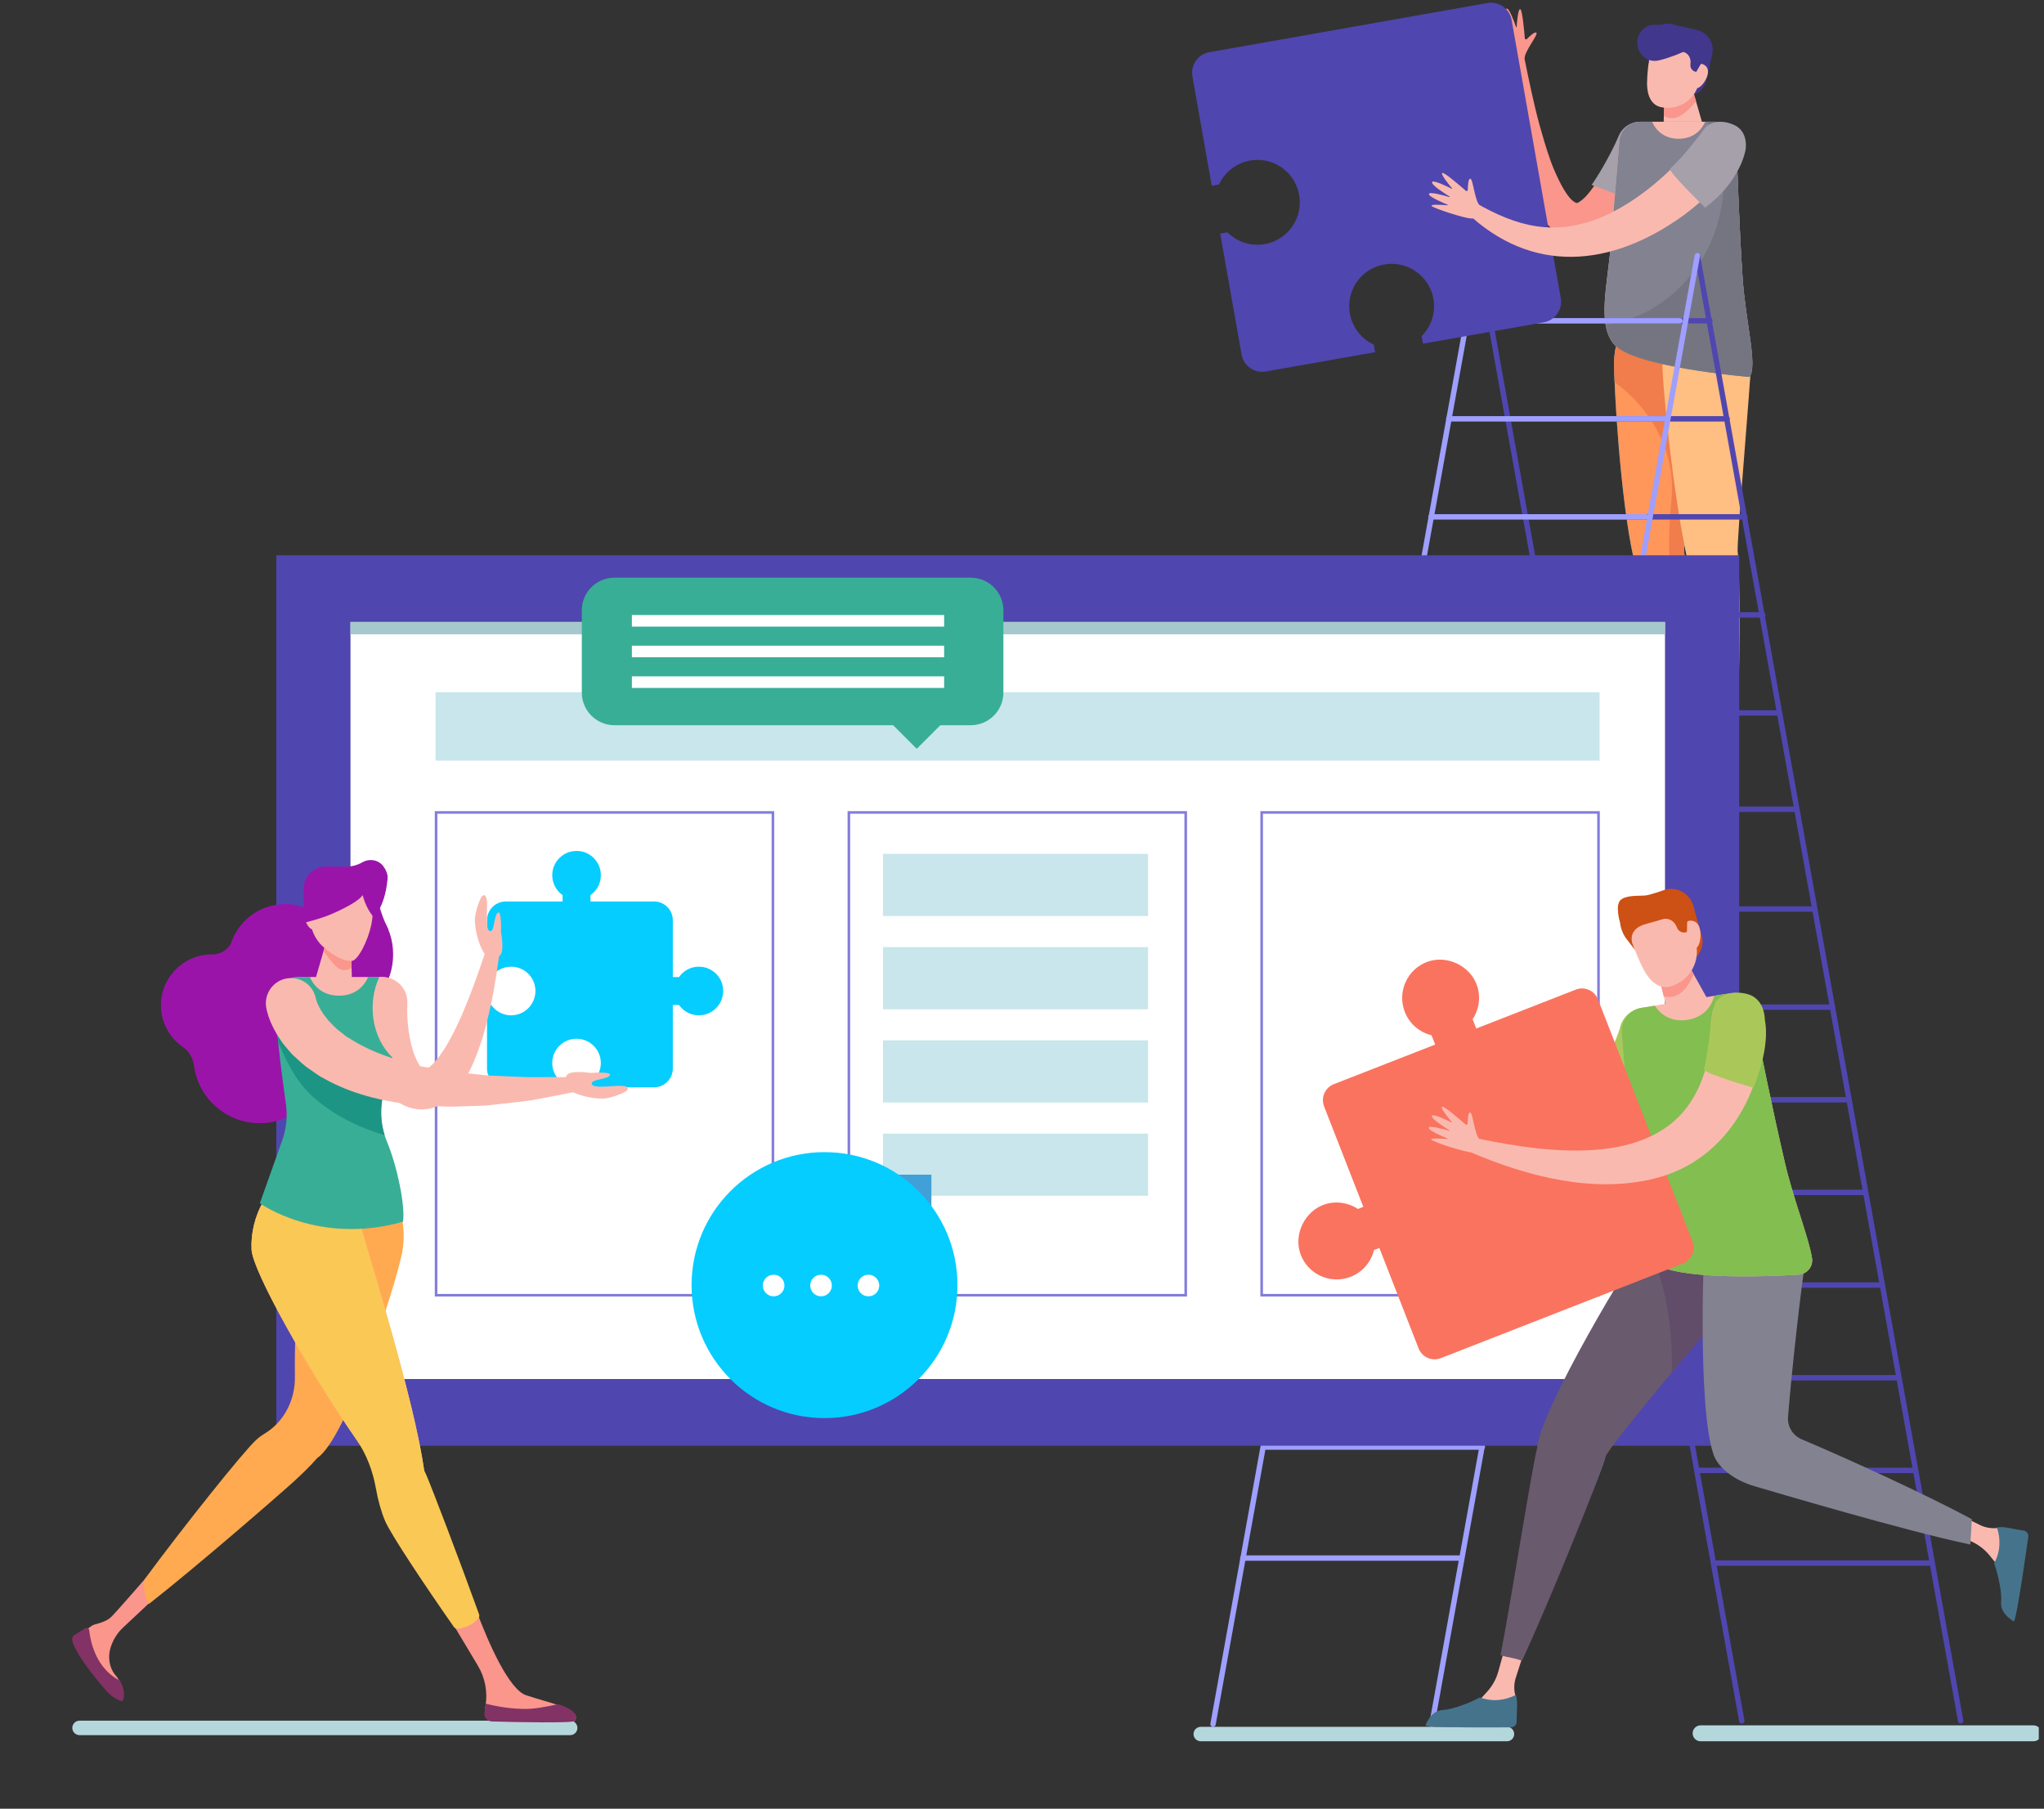 <?xml version="1.0" encoding="utf-8"?>
<svg width="783px" height="693px" viewBox="0 0 783 693" version="1.1" xmlns:xlink="http://www.w3.org/1999/xlink" xmlns="http://www.w3.org/2000/svg">
  <rect x="0" y="0" width="783" height="693" fill="#333333" stroke="none"/>
  <desc>Created with Lunacy</desc>
  <defs>
    <path d="M0 689.971L779.977 689.971L779.977 0L0 0L0 689.971Z" transform="translate(0 0.132)" id="path_1" />
    <clipPath id="mask_1">
      <use xlink:href="#path_1" />
    </clipPath>
  </defs>
  <g id="Group-197" transform="translate(1.034 1.034)">
    <path d="M13.356 19.037C13.532 16.065 18.672 10.007 17.89 9.25C17.325 8.706 15.326 10.577 14.244 11.672C14.119 11.8 13.93 11.842 13.759 11.78C13.592 11.719 13.475 11.566 13.46 11.385C13.226 8.464 12.495 0.291 11.679 0.214C10.855 0.135 10.44 5.306 10.325 7.043C10.321 7.096 10.281 7.139 10.23 7.145C10.177 7.152 10.128 7.122 10.111 7.071C9.473 5.234 7.331 -0.696 6.411 0.067C5.538 0.79 6.894 6.469 7.457 8.655C7.469 8.708 7.442 8.766 7.391 8.785C7.34 8.806 7.28 8.785 7.253 8.738C6.146 6.78 3.228 1.817 2.442 2.451C1.638 3.097 3.899 8.476 4.737 10.386C4.758 10.435 4.741 10.494 4.694 10.524C4.647 10.552 4.588 10.543 4.552 10.503C3.287 9.076 -0.019 5.438 8.26161e-05 6.505C0.021 7.828 5.831 18.82 7.735 20.659C9.637 22.5 13.356 19.037 13.356 19.037" transform="translate(569.621 2.25)" id="Fill-7" fill="#FA968C" stroke="none" />
    <path d="M57.397 39.843C53.459 48.572 47.792 58.489 40.939 65.295C27.606 78.498 10.496 75.047 4.525 44.171C3.486 39.519 2.759 34.886 2.149 30.262C0.908 21.026 0.428 11.818 0.003 2.637C-0.061 1.246 1.012 0.069 2.402 0.003C3.66 -0.055 4.744 0.821 4.986 2.018L4.996 2.069C6.803 10.982 8.62 19.878 10.949 28.531C12.147 32.841 13.388 37.117 14.835 41.239C16.089 45.141 21.129 57.269 25.048 58.455C25.178 58.434 25.305 58.604 25.379 58.529C25.452 58.463 25.488 58.457 25.532 58.497C25.607 58.4 25.656 58.357 25.719 58.37C25.934 58.196 26.187 58.166 26.652 57.789C27.507 57.228 28.675 56.123 29.785 54.745C32.058 52.047 34.177 48.483 36.041 44.784C39.273 38.509 41.145 33.996 41.145 33.996C45.125 23.08 61.628 28.308 57.643 39.239C57.571 39.436 57.482 39.651 57.397 39.843" transform="translate(577.74 18.235)" id="Fill-9" fill="#FA968C" stroke="none" />
    <path d="M0 24.209C0.015 24.188 0.03 24.167 0.045 24.145C2.057 21.198 3.925 18.118 5.646 14.96C7.353 11.877 9.091 8.452 10.308 5.539L10.368 5.393C10.466 5.161 10.574 4.931 10.695 4.704C12.958 0.403 18.275 -1.249 22.574 1.015C26.873 3.279 28.524 8.601 26.261 12.9C24.138 16.936 22.083 20.233 19.737 23.705C18.148 25.997 16.458 28.221 14.718 30.409C13.421 29.025 3.096 25.319 0 24.209" transform="translate(608.688 45.617)" id="Fill-11" fill="#A5A0AA" stroke="none" />
    <path d="M3.686 85.329C11.338 94.114 55.509 97.782 55.509 97.782C58.769 93.995 54.004 76.79 52.855 59.324C51.611 40.439 50.895 19.597 50.568 8.335C50.432 3.687 46.63 0 41.983 0L13.954 0C9.632 0 6.037 3.3 5.68 7.607C4.944 16.524 3.665 32.022 2.403 47.215C1.121 62.632 -2.929 77.734 3.686 85.329" transform="translate(613.615 45.617)" id="Fill-13" fill="#FAB9AF" stroke="none" />
    <path d="M26.999 11.139L26.935 28.52L28.444 36.987C28.705 38.452 27.622 39.808 26.134 39.855C19.022 40.072 0.81 40.552 0.324 39.763C-1.967 36.057 8.384 34.631 15.955 31.699C23.529 28.765 18.303 0 18.303 0L26.999 11.139Z" transform="translate(615.783 266.623)" id="Fill-15" fill="#FA968C" stroke="none" />
    <path d="M15.955 0.06C15.996 0.045 16.032 0.017 16.07 0C17.874 0.674 19.906 1.069 22.194 1.069C24.158 1.069 25.936 0.787 27.541 0.283L28.444 5.347C28.705 6.814 27.622 8.169 26.134 8.215C19.022 8.434 0.81 8.915 0.324 8.124C-1.967 4.418 8.384 2.991 15.955 0.06" transform="translate(615.784 298.261)" id="Fill-17" fill="#F57A2F" stroke="none" />
    <path d="M0.011 21.493C-0.263 33.573 4.486 110.223 13.868 110.436C23.248 110.649 33.709 34.345 33.984 22.264C34.258 10.181 26.873 0.216 17.494 0.004C8.112 -0.211 0.285 9.412 0.011 21.493" transform="translate(617.301 115.788)" id="Fill-19" fill="#0091C8" stroke="none" />
    <path d="M26.824 94.515C27.755 101.166 27.906 143.776 26.41 165.42L17.87 165.42C13.284 144.425 8.384 103.73 7.472 97.228C7.461 97.143 7.455 97.062 7.444 96.979C2.342 74.391 -0.191 30.403 0.011 21.495C0.285 9.412 8.112 -0.209 17.494 0.003C26.873 0.218 34.256 10.184 33.981 22.264C33.811 29.85 26.385 91.366 26.824 94.515" transform="translate(617.302 115.787)" id="Fill-21" fill="#FF965A" stroke="none" />
    <path d="M25.426 128.313C25.632 123.692 25.113 119.189 23.983 114.88C20.634 102.093 20.538 88.764 21.888 75.616C22 74.512 22.081 73.403 22.132 72.284C22.903 55.071 13.66 39.429 0.174 29.563C0.03 25.934 -0.025 23.123 0.011 21.492C0.285 9.412 8.113 -0.209 17.493 0.003C26.875 0.216 34.257 10.184 33.983 22.264C33.811 29.848 26.384 91.364 26.826 94.515C27.757 101.164 27.906 143.774 26.412 165.42L17.871 165.42C17.334 162.956 16.792 160.201 16.252 157.281C21.665 148.868 24.952 138.899 25.426 128.313" transform="translate(617.301 115.787)" id="Fill-23" fill="#F07D4B" stroke="none" />
    <path d="M26.999 11.139L26.935 28.52L28.444 36.987C28.705 38.452 27.622 39.808 26.134 39.855C19.022 40.072 0.81 40.552 0.324 39.763C-1.967 36.057 8.384 34.631 15.955 31.699C23.529 28.765 18.303 0 18.303 0L26.999 11.139Z" transform="translate(636.279 266.623)" id="Fill-25" fill="#FA968C" stroke="none" />
    <path d="M15.955 0.06C15.996 0.045 16.032 0.017 16.07 0C17.874 0.674 19.906 1.069 22.194 1.069C24.156 1.069 25.936 0.787 27.541 0.283L28.444 5.347C28.705 6.814 27.622 8.169 26.134 8.215C19.022 8.434 0.81 8.915 0.324 8.124C-1.967 4.418 8.384 2.991 15.955 0.06" transform="translate(636.28 298.261)" id="Fill-27" fill="#FF8C46" stroke="none" />
    <path d="M0.011 21.493C-0.263 33.573 4.486 110.223 13.868 110.436C23.248 110.649 31.68 34.065 31.954 21.982C32.228 9.901 26.873 0.216 17.494 0.004C8.112 -0.211 0.285 9.412 0.011 21.493" transform="translate(637.797 115.788)" id="Fill-29" fill="#0091C8" stroke="none" />
    <path d="M28.849 94.515C29.78 101.166 29.931 143.776 28.435 165.42L19.894 165.42C15.309 144.425 10.406 103.73 9.497 97.228C9.486 97.143 9.48 97.062 9.469 96.98C4.367 74.391 -0.195 30.12 0.006 21.212C0.281 9.131 10.136 -0.209 19.518 0.004C28.898 0.218 34.251 9.903 33.979 21.984C33.807 29.568 28.407 91.367 28.849 94.515" transform="translate(635.773 115.787)" id="Fill-31" fill="#FFBE82" stroke="none" />
    <path d="M13.687 0L18.241 0C19.828 3.674 23.181 6.512 28.387 6.512C33.602 6.512 36.958 3.674 38.541 0L42.697 0C46.947 0 50.426 3.361 50.547 7.612C50.864 18.687 51.584 40.027 52.855 59.324C54.002 76.788 58.769 93.019 55.509 97.78C55.509 97.78 11.338 94.112 3.686 85.329C-2.929 77.734 1.121 62.632 2.403 47.215C3.678 31.873 4.97 16.22 5.701 7.348C6.043 3.189 9.517 0 13.687 0" transform="translate(613.616 45.617)" id="Fill-33" fill="#828291" stroke="none" />
    <path d="M45.133 25.15C45.537 16.144 43.206 7.556 38.962 0L42.249 0C46.499 0 49.978 3.364 50.099 7.612C50.418 18.687 51.136 40.027 52.407 59.324C53.554 76.788 58.321 93.019 55.061 97.78C55.061 97.78 10.891 94.114 3.239 85.329C1.496 83.33 0.508 80.8 0 77.892C25.659 73.844 43.96 51.359 45.133 25.15" transform="translate(614.063 45.617)" id="Fill-35" fill="#757582" stroke="none" />
    <path d="M0 17.962L0.525 18.079C4.526 18.97 8.492 16.446 9.382 12.442L11.762 1.729L3.993 0L0 17.962Z" transform="translate(643.211 17.449)" id="Fill-37" fill="#41378C" stroke="none" />
    <path d="M0 14.619L14.656 14.619L10.43 0L0.44 1.235L0 14.619Z" transform="translate(636.27 30.998)" id="Fill-39" fill="#FAB9AF" stroke="none" />
    <path d="M0.378 1.237L10.368 0L12.338 6.814C10.102 9.336 6.783 13.252 3.149 13.252C1.995 13.252 0.944 12.927 0 12.327L0.378 1.237Z" transform="translate(636.332 30.997)" id="Fill-41" fill="#FA968C" stroke="none" />
    <path d="M5.292 27.098L5.292 27.098C11.873 28.563 18.393 24.413 19.857 17.828L22.808 4.548L2.372 0C2.372 0 0.069 10.367 0.001 17.696C-0.048 23.194 1.939 26.352 5.292 27.098" transform="translate(629.905 12.907)" id="Fill-43" fill="#FAB9AF" stroke="none" />
    <path d="M0.387 0L4.227 0.855L3.84 2.596L0 1.743L0.387 0Z" transform="translate(648.444 21.937)" id="Fill-45" fill="#41378C" stroke="none" />
    <path d="M0.191 4.117C-0.385 6.708 0.388 9.083 1.916 9.424C3.446 9.764 5.888 6.745 6.464 4.153C7.039 1.561 5.531 0.381 4.003 0.041C2.473 -0.299 0.766 1.525 0.191 4.117" transform="translate(646.664 23.336)" id="Fill-47" fill="#FAB9AF" stroke="none" />
    <path d="M0.023 10.017C-0.087 8.257 0.199 6.494 0.862 4.861C2.505 0.805 7.044 -0.941 11.175 0.498C11.596 0.645 12.044 0.773 12.516 0.879L19.414 2.41C23.56 3.331 26.173 7.44 25.251 11.586L24.894 13.196L20.806 15.569L19.137 18.473L18.868 18.411C17.552 18.12 16.704 16.855 16.908 15.541C17.248 13.372 16.171 11.255 14.029 10.778L7.909 9.416C4.182 8.586 1.8 10.158 1.181 12.947L0.848 15.348L0.023 10.017Z" transform="translate(629.624 8.037)" id="Fill-49" fill="#41378C" stroke="none" />
    <path d="M0 0L100.846 561.439" transform="translate(649.193 96.857)" id="Stroke-51" fill="none" stroke="#5046AF" stroke-width="2.067" stroke-linecap="round" />
    <path d="M100.846 561.439L0 0" transform="translate(565.342 96.857)" id="Stroke-53" fill="none" stroke="#5046AF" stroke-width="2.067" stroke-linecap="round" />
    <path d="M0 1.063L81.959 1.063" transform="translate(572.023 120.803)" id="Stroke-55" fill="none" stroke="#5046AF" stroke-width="2.067" stroke-linecap="round" />
    <path d="M0 1.063L83.102 1.063" transform="translate(577.472 158.369)" id="Stroke-57" fill="none" stroke="#5046AF" stroke-width="2.067" stroke-linecap="round" />
    <path d="M0 1.063L82.361 1.063" transform="translate(585.046 195.935)" id="Stroke-59" fill="none" stroke="#5046AF" stroke-width="2.067" stroke-linecap="round" />
    <path d="M0 1.063L81.87 1.063" transform="translate(592.371 233.502)" id="Stroke-61" fill="none" stroke="#5046AF" stroke-width="2.067" stroke-linecap="round" />
    <path d="M0 1.063L82.818 1.063" transform="translate(596.81 271.068)" id="Stroke-63" fill="none" stroke="#5046AF" stroke-width="2.067" stroke-linecap="round" />
    <path d="M0 1.063L83.969 1.063" transform="translate(602.551 307.965)" id="Stroke-65" fill="none" stroke="#5046AF" stroke-width="2.067" stroke-linecap="round" />
    <path d="M0 1.063L82.682 1.063" transform="translate(610.973 346.201)" id="Stroke-67" fill="none" stroke="#5046AF" stroke-width="2.067" stroke-linecap="round" />
    <path d="M0 1.063L82.907 1.063" transform="translate(617.722 383.767)" id="Stroke-69" fill="none" stroke="#5046AF" stroke-width="2.067" stroke-linecap="round" />
    <path d="M0 1.063L82.909 1.063" transform="translate(624.393 419.268)" id="Stroke-71" fill="none" stroke="#5046AF" stroke-width="2.067" stroke-linecap="round" />
    <path d="M0 1.063L82.909 1.063" transform="translate(630.062 454.769)" id="Stroke-73" fill="none" stroke="#5046AF" stroke-width="2.067" stroke-linecap="round" />
    <path d="M0 1.063L82.909 1.063" transform="translate(636.577 490.27)" id="Stroke-75" fill="none" stroke="#5046AF" stroke-width="2.067" stroke-linecap="round" />
    <path d="M0 1.063L82.909 1.063" transform="translate(642.903 525.771)" id="Stroke-77" fill="none" stroke="#5046AF" stroke-width="2.067" stroke-linecap="round" />
    <path d="M0 1.063L82.907 1.063" transform="translate(649.073 561.271)" id="Stroke-79" fill="none" stroke="#5046AF" stroke-width="2.067" stroke-linecap="round" />
    <path d="M0 1.063L82.909 1.063" transform="translate(656.245 596.772)" id="Stroke-81" fill="none" stroke="#5046AF" stroke-width="2.067" stroke-linecap="round" />
    <path d="M101.7 0L0 562.716" transform="translate(463.642 96.857)" id="Stroke-83" fill="none" stroke="#9F9FFF" stroke-width="2.067" stroke-linecap="round" />
    <path d="M0 562.716L101.7 0" transform="translate(547.493 96.856)" id="Stroke-85" fill="none" stroke="#9F9FFF" stroke-width="2.067" stroke-linecap="round" />
    <path d="M81.719 1.063L0 1.063" transform="translate(560.793 120.803)" id="Stroke-87" fill="none" stroke="#9F9FFF" stroke-width="2.067" stroke-linecap="round" />
    <path d="M83.102 1.063L0 1.063" transform="translate(553.961 158.369)" id="Stroke-89" fill="none" stroke="#9F9FFF" stroke-width="2.067" stroke-linecap="round" />
    <path d="M82.361 1.063L0 1.063" transform="translate(547.128 195.935)" id="Stroke-91" fill="none" stroke="#9F9FFF" stroke-width="2.067" stroke-linecap="round" />
    <path d="M81.87 1.063L0 1.063" transform="translate(540.294 233.502)" id="Stroke-93" fill="none" stroke="#9F9FFF" stroke-width="2.067" stroke-linecap="round" />
    <path d="M82.818 1.063L0 1.063" transform="translate(533.463 271.068)" id="Stroke-95" fill="none" stroke="#9F9FFF" stroke-width="2.067" stroke-linecap="round" />
    <path d="M83.969 1.063L0 1.063" transform="translate(526.75 307.965)" id="Stroke-97" fill="none" stroke="#9F9FFF" stroke-width="2.067" stroke-linecap="round" />
    <path d="M82.682 1.063L0 1.063" transform="translate(519.797 346.201)" id="Stroke-99" fill="none" stroke="#9F9FFF" stroke-width="2.067" stroke-linecap="round" />
    <path d="M82.909 1.063L0 1.063" transform="translate(513.905 383.767)" id="Stroke-101" fill="none" stroke="#9F9FFF" stroke-width="2.067" stroke-linecap="round" />
    <path d="M82.909 1.063L0 1.063" transform="translate(507.523 425.908)" id="Stroke-103" fill="none" stroke="#9F9FFF" stroke-width="2.067" stroke-linecap="round" />
    <path d="M82.909 1.063L0 1.063" transform="translate(497.878 468.048)" id="Stroke-105" fill="none" stroke="#9F9FFF" stroke-width="2.067" stroke-linecap="round" />
    <path d="M82.907 1.063L0 1.063" transform="translate(490.682 510.189)" id="Stroke-107" fill="none" stroke="#9F9FFF" stroke-width="2.067" stroke-linecap="round" />
    <path d="M82.909 1.063L0 1.063" transform="translate(483.891 552.33)" id="Stroke-109" fill="none" stroke="#9F9FFF" stroke-width="2.067" stroke-linecap="round" />
    <path d="M82.909 1.063L0 1.063" transform="translate(475.061 594.879)" id="Stroke-111" fill="none" stroke="#9F9FFF" stroke-width="2.067" stroke-linecap="round" />
    <path d="M24.13 4.768C24.597 8.557 10.989 13.355 7.402 13.8C3.813 14.242 0.523 11.531 0.056 7.742C-0.412 3.956 2.119 0.524 5.708 0.082C9.297 -0.363 23.662 0.979 24.13 4.768" transform="translate(626.154 8.445)" id="Fill-113" fill="#41378C" stroke="none" />
    <path d="M6.615 18.963C2.261 19.733 -0.646 23.892 0.123 28.248L7.525 70.131L10.302 69.64C12.867 64.146 18.434 60.181 25.302 60.243C31.803 60.302 37.791 64.444 40.122 70.516C43.922 80.407 37.719 90.751 27.838 92.499C22.421 93.455 17.164 91.599 13.543 87.987L10.768 88.478L18.953 134.811C19.724 139.168 23.879 142.076 28.233 141.304L70.093 133.901L69.585 131.024C64.094 128.458 60.131 122.888 60.195 116.014C60.252 109.51 64.392 103.521 70.461 101.188C80.346 97.387 90.684 103.593 92.431 113.477C93.388 118.899 91.532 124.157 87.922 127.78L88.432 130.657L134.738 122.465C139.092 121.695 141.999 117.538 141.23 113.18L122.4 6.619C121.629 2.26 117.474 -0.646 113.118 0.124L6.615 18.963Z" transform="translate(455.627 0)" id="Fill-115" fill="#5046AF" stroke="none" />
    <path d="M105.693 13.985C101.18 20.14 93.443 28.236 84.178 35.227C55.843 55.902 25.519 57.992 0.789 34.589C-0.223 33.633 -0.268 32.036 0.691 31.024C1.509 30.159 2.792 29.999 3.781 30.571L3.895 30.637C20.022 39.949 34.463 43.774 52.643 36.131C76.475 25.855 93.385 1.132 91.605 3.492C94.529 -0.382 100.035 -1.149 103.906 1.776C107.742 4.674 108.526 10.117 105.693 13.985" transform="translate(560.139 45.929)" id="Fill-117" fill="#FAB9AF" stroke="none" />
    <path d="M0.049 17.999C5.95 12.7 13.453 2.259 13.453 2.259C13.453 2.259 17.011 -1.947 24.331 1.119C30.177 3.571 28.994 10.481 28.994 10.481C28.851 11.442 26.898 22.842 13.456 32.924C13.456 32.924 -0.941 18.887 0.049 17.999" transform="translate(638.693 45.617)" id="Fill-119" fill="#A5A0AA" stroke="none" />
    <path d="M19.369 12.404C17.434 10.144 16.922 2.214 15.831 2.214C15.049 2.214 14.909 4.952 14.892 6.489C14.89 6.67 14.784 6.832 14.62 6.904C14.457 6.978 14.265 6.949 14.131 6.829C11.932 4.893 5.729 -0.478 5.089 0.034C4.441 0.553 7.737 4.559 8.859 5.888C8.893 5.928 8.895 5.985 8.861 6.028C8.829 6.068 8.772 6.081 8.725 6.058C6.991 5.18 1.332 2.405 1.201 3.591C1.075 4.72 5.995 7.861 7.916 9.041C7.965 9.07 7.982 9.13 7.96 9.181C7.937 9.232 7.88 9.258 7.826 9.243C5.672 8.605 0.128 7.063 0.002 8.067C-0.125 9.09 5.234 11.386 7.161 12.177C7.212 12.198 7.24 12.251 7.227 12.304C7.214 12.357 7.166 12.394 7.112 12.389C5.211 12.241 0.306 11.924 1.063 12.681C1.995 13.616 13.808 17.479 16.454 17.479C19.102 17.479 19.369 12.404 19.369 12.404" transform="translate(546.345 65.224)" id="Fill-121" fill="#FAB9AF" stroke="none" />
    <path d="M0 689.971L779.977 689.971L779.977 0L0 0L0 689.971Z" transform="translate(0 0.132)" id="Clip-124" fill="none" stroke="none" />
    <g clip-path="url(#mask_1)">
      <path d="M0 341.165L560.403 341.165L560.403 0L0 0L0 341.165Z" transform="translate(104.8 211.724)" id="Fill-123" fill="#5046AF" stroke="none" />
      <path d="M0 290.065L503.553 290.065L503.553 0L0 0L0 290.065Z" transform="translate(133.227 237.272)" id="Fill-125" fill="#FFFFFF" stroke="none" />
      <path d="M0 184.982L129.032 184.982L129.032 0L0 0L0 184.982Z" transform="translate(166.015 310.25)" id="Stroke-126" fill="none" stroke="#827DDC" stroke-width="0.988" />
      <path d="M0 184.982L129.032 184.982L129.032 0L0 0L0 184.982Z" transform="translate(324.145 310.25)" id="Stroke-127" fill="none" stroke="#827DDC" stroke-width="0.988" />
      <path d="M0 184.982L129.032 184.982L129.032 0L0 0L0 184.982Z" transform="translate(482.275 310.25)" id="Stroke-128" fill="none" stroke="#827DDC" stroke-width="0.988" />
      <path d="M0 4.724L503.553 4.724L503.553 0L0 0L0 4.724Z" transform="translate(133.227 237.272)" id="Fill-129" fill="#A5C8CD" stroke="none" />
      <path d="M23.75 0C23.75 0 12.247 13.246 10.135 15.355C8.39 17.096 5.917 17.73 3.545 18.398C2.786 18.61 1.798 19.39 0.963 20.047C0.292 20.573 -0.014 21.395 0.001 22.248C0.273 37.159 13.243 47.611 13.936 46.739C15.181 45.164 14.232 40.797 11.752 37.916C9.255 35.018 8.649 30.931 9.763 27.27C10.649 24.357 12.27 21.723 14.47 19.62L24.472 10.252L23.75 0Z" transform="translate(31.548 603.025)" id="Fill-130" fill="#FA968C" stroke="none" />
      <path d="M2.767 5.537L190.729 5.537C192.257 5.537 193.496 4.297 193.496 2.768C193.496 1.24 192.257 0 190.729 0L2.767 0C1.239 0 0 1.24 0 2.768C0 4.297 1.239 5.537 2.767 5.537" transform="translate(26.665 658.239)" id="Fill-131" fill="#B4D7DC" stroke="none" />
      <path d="M0.002 6.468L9.152 21.765C11.949 26.441 12.977 31.977 12.053 37.348C12.053 37.35 12.053 37.352 12.053 37.352C11.53 40.356 13.785 43.123 16.832 43.199C26.681 43.444 45.745 43.799 46.295 42.901C49.096 38.326 37.038 36.279 27.57 33.07C21.184 30.906 13.326 13.61 8.345 0L0.879 4.731C0.304 5.118 -0.028 5.775 0.002 6.468" transform="translate(172.875 615.396)" id="Fill-132" fill="#FA968C" stroke="none" />
      <path d="M15.773 2.005C19.819 2.005 23.948 1.076 27.762 0.321C28.2 0.234 28.657 0.266 29.078 0.415C33.491 1.984 36.169 4.142 34.683 6.568C34.086 7.544 11.663 7.04 2.904 6.806C1.074 6.757 -0.269 5.094 0.046 3.287L0.62 0C5.571 1.261 10.647 2.005 15.773 2.005" transform="translate(184.485 651.729)" id="Fill-133" fill="#823264" stroke="none" />
      <path d="M85.945 0.304C75.83 -1.722 63.747 6.568 61.14 19.595C59.642 27.081 57.434 54.969 57.748 77.728C57.867 86.464 53.677 94.867 46.218 99.408C45.002 100.148 43.889 100.962 42.92 101.847C37.928 106.408 14.715 135.523 0.165 155.275C-0.29 158.364 0.167 162.636 1.893 164.666C20.516 150.064 52.098 122.571 57.406 117.721C60.356 115.027 63.651 111.872 66.333 108.765C77.774 101.094 96.345 42.521 98.763 30.434C101.37 17.407 96.06 2.33 85.945 0.304" transform="translate(54.192 448.801)" id="Fill-134" fill="#FFAA50" stroke="none" />
      <path d="M31.471 20.311C31.471 31.529 24.427 40.622 15.736 40.622C7.044 40.622 0 31.529 0 20.311C0 9.094 7.044 0 15.736 0C24.427 0 31.471 9.094 31.471 20.311" transform="translate(118.09 344.329)" id="Fill-135" fill="#9B14AA" stroke="none" />
      <path d="M69.442 21.37C69.191 10.127 60.094 0.679 48.874 0.037C38.921 -0.531 30.327 5.571 27.11 14.284C25.982 17.337 22.992 19.325 19.738 19.276C18.387 19.257 16.997 19.38 15.582 19.672C7.358 21.358 0.975 28.306 0.108 36.66C-0.672 44.197 2.851 50.956 8.516 54.813C10.93 56.458 12.305 59.184 12.705 62.08C14.56 75.479 26.787 85.321 40.736 83.794C52.667 82.487 62.215 72.664 63.231 60.7C63.853 53.361 61.335 46.629 56.907 41.63C64.453 38.061 69.642 30.322 69.442 21.37" transform="translate(60.609 345.366)" id="Fill-136" fill="#9B14AA" stroke="none" />
      <path d="M83.209 44.574C79.235 43.724 75.578 45.418 73.538 48.327L71.179 48.327L71.179 26.574C71.179 22.585 67.947 19.354 63.96 19.354L39.631 19.354L39.631 16.936C42.54 14.895 44.234 11.236 43.384 7.26C42.651 3.835 39.901 1.031 36.488 0.25C30.394 -1.14 24.988 3.454 24.988 9.314C24.988 12.469 26.558 15.252 28.957 16.936L28.957 19.354L7.216 19.354C3.23 19.354 0 22.585 0 26.574L0 48.327L1.617 48.327C3.657 45.418 7.312 43.724 11.286 44.574C14.709 45.306 17.512 48.057 18.292 51.471C19.684 57.569 15.092 62.98 9.235 62.98C6.082 62.98 3.3 61.407 1.617 59.007L0 59.007L0 83.349C0 87.338 3.23 90.571 7.216 90.571L28.957 90.571L28.957 88.896C26.05 86.855 24.357 83.196 25.207 79.22C25.94 75.795 28.69 72.99 32.102 72.21C38.197 70.819 43.603 75.414 43.603 81.274C43.603 84.429 42.03 87.212 39.631 88.896L39.631 90.571L63.96 90.571C67.947 90.571 71.179 87.338 71.179 83.349L71.179 59.007L73.538 59.007C75.221 61.407 78.002 62.98 81.156 62.98C87.012 62.98 91.605 57.571 90.215 51.474C89.435 48.059 86.632 45.308 83.209 44.574" transform="translate(185.529 325.001)" id="Fill-137" fill="#05CDFF" stroke="none" />
      <path d="M0 4.946C0 4.946 8.855 10.52 7.777 18.032C7.777 18.032 12.506 14.681 13.577 3.141C14.316 -4.858 0 4.946 0 4.946" transform="translate(133.826 332.721)" id="Fill-138" fill="#9B14AA" stroke="none" />
      <path d="M19.327 21.33C19.15 24.861 19.342 28.474 19.847 31.982C20.328 35.473 21.15 38.941 22.355 41.815C22.946 43.253 23.619 44.486 24.246 45.423C24.886 46.359 25.37 46.657 25.281 46.761C25.156 46.85 25.075 47.137 25.893 46.856C26.244 46.806 26.752 46.393 27.268 46.112C27.793 45.683 28.358 45.239 28.917 44.69C31.169 42.411 33.36 39.258 35.228 35.852C37.132 32.46 38.864 28.831 40.487 25.11C43.686 17.643 46.484 9.836 49.077 1.931L49.085 1.91C49.561 0.453 51.13 -0.338 52.583 0.139C53.873 0.562 54.642 1.844 54.468 3.143C53.348 11.524 51.956 19.912 49.823 28.28C49.338 30.381 48.671 32.465 48.093 34.567C47.389 36.653 46.748 38.749 45.906 40.84C44.317 45.026 42.383 49.223 39.359 53.426C38.581 54.474 37.67 55.519 36.709 56.547C35.594 57.568 34.563 58.589 33.031 59.477L31.949 60.141C31.562 60.351 31.101 60.528 30.672 60.711C29.777 61.057 28.957 61.444 27.899 61.606C25.919 62.063 23.677 62.063 21.645 61.625C17.491 60.713 14.467 58.408 12.333 56.25C10.215 54.041 8.6 51.749 7.306 49.459C2.35 40.282 0.461 30.98 0.013 21.33L0.011 21.298C-0.236 15.961 3.886 11.433 9.222 11.186C14.556 10.939 19.08 15.064 19.329 20.401C19.342 20.709 19.342 21.028 19.327 21.33" transform="translate(135.686 362.103)" id="Fill-139" fill="#FAB9AF" stroke="none" />
      <path d="M39.301 49.055C42.843 38.373 49.971 15.755 49.361 8.362C48.97 3.627 45.015 0 40.266 0L9.449 0C4.341 0 0.161 4.052 0.012 9.164C-0.249 18.094 3.862 38.417 6.177 49.055L39.301 49.055Z" transform="translate(104.435 373.296)" id="Fill-140" fill="#FAB9AF" stroke="none" />
      <path d="M42.369 22.18C45.913 34.983 74.726 126 64.783 128.755C54.842 131.508 0.731 42.646 0.041 29.379C-0.614 16.794 6.675 3.161 16.618 0.406C26.559 -2.35 38.824 9.376 42.369 22.18" transform="translate(95.292 448.395)" id="Fill-141" fill="#FAB9AF" stroke="none" />
      <path d="M86.922 170.623C87.289 170.192 87.374 169.584 87.181 169.05C79.478 147.714 69.138 120.686 66.932 115.581C66.681 114.997 66.413 114.427 66.133 113.872C62.372 86.889 45.063 31.917 42.369 22.18C38.825 9.376 26.559 -2.35 16.616 0.406C6.675 3.159 -0.616 16.794 0.041 29.379C0.472 37.684 21.831 75.601 40.189 102.134C44.054 107.719 46.481 114.131 47.662 120.822C48.478 125.449 49.783 130.063 51.241 133.437C53.413 138.463 66.146 157.641 77.521 173.906C77.848 174.376 78.403 174.652 78.974 174.595C81.992 174.287 84.844 173.064 86.922 170.623" transform="translate(95.293 448.396)" id="Fill-142" fill="#FAC855" stroke="none" />
      <path d="M8.576 62.596C10.17 58.118 10.65 53.326 9.981 48.619C8.426 37.693 5.708 17.107 5.958 8.369C6.092 3.697 9.917 0 14.588 0L19.159 0C20.899 4.04 24.586 7.159 30.32 7.159C36.044 7.159 39.733 4.04 41.476 0L45.766 0C41.104 9.989 42.781 23.167 50.802 30.855C49.311 36.128 48.057 41.432 47.12 45.734C45.849 51.557 46.41 57.627 48.703 63.13C52.641 72.587 55.762 87.753 54.834 93.763C22.417 102.957 0 86.688 0 86.688L8.576 62.596Z" transform="translate(98.51 373.295)" id="Fill-143" fill="#39AE96" stroke="none" />
      <path d="M40.891 29.451C41.208 28.002 41.574 26.409 41.958 24.768C37.294 23.602 32.706 22.072 28.231 20.109C18.804 15.976 6.766 9.262 0 0C0.187 2.66 0.451 5.585 0.767 8.624C4.095 16.388 7.663 23.885 14.21 29.721C22.047 36.71 31.592 41.332 41.582 44.362C40.069 39.547 39.81 34.412 40.891 29.451" transform="translate(104.738 389.577)" id="Fill-144" fill="#1C9585" stroke="none" />
      <path d="M13.98 16.775L0 15.306L4.424 0L13.466 1.12L13.98 16.775Z" transform="translate(119.845 358.643)" id="Fill-145" fill="#FAB9AF" stroke="none" />
      <path d="M10.423 1.12L1.381 0L0 4.78C2.025 7.063 4.626 11.996 7.916 11.996C8.959 11.996 9.911 11.7 10.765 11.158L10.423 1.12Z" transform="translate(122.888 358.643)" id="Fill-146" fill="#FA968C" stroke="none" />
      <path d="M15.536 29.496C12.465 29.496 9.144 27.959 4.571 23.96C1.944 21.666 0 17.662 0 14.957L0 0L23.014 0C23.014 0 24.741 7.943 23.065 15.823C21.807 21.736 17.95 29.496 15.536 29.496" transform="translate(118.087 337.666)" id="Fill-147" fill="#FAB9AF" stroke="none" />
      <path d="M6.74 5.283C6.74 8.203 5.344 10.567 3.623 10.567C1.9 10.567 0 6.742 0 3.825C0 0.906 1.9 0 3.623 0C5.344 0 6.74 2.364 6.74 5.283" transform="translate(115.249 344.511)" id="Fill-148" fill="#FAB9AF" stroke="none" />
      <path d="M0 10.984C0 6.313 3.785 2.528 8.453 2.53L16.22 2.533C18.443 2.533 20.598 1.952 22.487 0.878C25.228 -0.678 28.692 -0.159 30.562 2.379C32.583 5.122 33.458 8.796 28.333 12.198C25.785 13.888 22.06 12.015 19.578 12.827C19.425 12.821 19.289 12.796 19.129 12.796L12.283 12.796C9.902 12.796 8.084 14.741 8.013 17.122C7.971 18.625 6.738 19.833 5.223 19.833L4.919 19.833L3.823 16.319L0 21.474L0 10.984Z" transform="translate(115.249 328.494)" id="Fill-149" fill="#9B14AA" stroke="none" />
      <path d="M9.996 14.021C9.996 14.021 11.605 21.971 9.342 23.265C7.079 24.562 5.323 25.017 3.315 21.792C1.307 18.569 0.089 13.187 0.002 9.815C-0.083 6.443 2.159 0.73 2.803 0.277C5.147 -1.373 4.66 4.753 4.569 7.73C4.478 10.708 4.671 14.08 6.116 13.719C7.561 13.357 7.306 7.64 8.823 6.679C10.343 5.718 9.996 14.021 9.996 14.021" transform="translate(180.875 341.974)" id="Fill-150" fill="#FAB9AF" stroke="none" />
      <path d="M10.085 0.368C10.085 0.368 2.085 -0.939 0.876 1.372C-0.331 3.683 -0.72 5.456 2.576 7.342C5.871 9.228 11.292 10.242 14.665 10.2C18.035 10.159 23.656 7.702 24.085 7.04C25.642 4.636 19.544 5.352 16.573 5.556C13.602 5.76 10.228 5.695 10.534 4.236C10.84 2.78 16.558 2.818 17.461 1.264C18.364 -0.293 10.085 0.368 10.085 0.368" transform="translate(215.124 409.697)" id="Fill-151" fill="#FAB9AF" stroke="none" />
      <path d="M29.059 6.317C28.288 9.734 29.427 11.602 18.233 16.935C7.038 22.269 3.496 19.99 0 25.733C0 25.733 1.528 16.22 7.71 12.957C13.893 9.691 24.616 7.558 28.054 0C28.054 0 29.586 3.982 29.059 6.317" transform="translate(110.327 331.088)" id="Fill-152" fill="#9B14AA" stroke="none" />
      <path d="M19.213 8.261C19.209 8.181 19.199 8.102 19.177 8.025L19.233 8.189L19.332 8.566C19.471 8.904 19.611 9.25 19.73 9.599C20.049 10.318 20.391 11.098 20.811 11.85C21.322 12.592 21.698 13.388 22.271 14.121C22.862 14.85 23.463 15.571 24.014 16.343C25.44 17.695 26.63 19.249 28.364 20.442L30.793 22.373L33.544 24.042C40.933 28.562 49.909 31.496 59.189 33.767C61.539 34.252 63.936 34.628 66.318 35.07C68.709 35.478 71.087 36.008 73.548 36.163L80.894 36.888L84.583 37.305L88.306 37.468L95.781 37.8C98.281 37.93 100.782 38.032 103.296 37.977C108.321 37.979 113.359 37.909 118.44 37.987L118.595 37.989C120.125 38.013 121.347 39.271 121.322 40.802C121.303 42.123 120.361 43.211 119.122 43.473C114.093 44.529 109.022 45.439 103.939 46.422C101.404 46.979 98.829 47.211 96.251 47.508L88.499 48.388L84.61 48.826L80.683 48.994L72.804 49.226C70.175 49.388 67.519 49.164 64.859 49.052C62.2 48.907 59.531 48.824 56.856 48.618C46.163 47.413 35.23 45.114 24.768 39.835L20.886 37.755C19.632 36.943 18.4 36.059 17.161 35.198C14.626 33.595 12.394 31.332 10.091 29.251C9.024 28.062 8.006 26.825 6.98 25.596C5.975 24.344 5.12 22.896 4.211 21.535C3.355 20.1 2.594 18.573 1.876 16.983L0.93 14.451L0.522 12.99L0.327 12.235L0.103 11.066C-0.67 5.785 2.981 0.877 8.257 0.103C13.533 -0.67 18.44 2.982 19.213 8.261" transform="translate(100.811 373.704)" id="Fill-153" fill="#FAB9AF" stroke="none" />
      <path d="M0.043 2.405C0.043 2.405 0.468 13.913 10.519 19.441C10.519 19.441 6.09 10.743 6.392 5.056C6.694 -0.634 -0.62 -1.527 0.043 2.405" transform="translate(137.191 335.637)" id="Fill-154" fill="#9B14AA" stroke="none" />
      <path d="M0.15 5.164C-0.228 4.222 0.129 3.151 1 2.632C1.712 2.209 3.62 1.031 5.057 0.146C5.679 -0.236 6.461 0.172 6.544 0.899C7.475 9.136 11.206 16.601 18.208 20.16C20.036 22.599 20.295 26.768 19.309 28.014C19.077 28.307 15.798 27.223 13.049 24.07C0.834 10.071 0.15 5.164 0.15 5.164" transform="translate(26.594 622.67)" id="Fill-155" fill="#823264" stroke="none" />
      <path d="M25.624 6.005C25.139 5.908 24.67 5.81 24.243 5.718C23.095 5.476 21.625 5.502 20.331 5.61C18.157 5.793 15.981 5.397 14.026 4.432L5.923 0.437C2.5 -1.249 -1.166 2.246 0.353 5.748C0.483 6.048 0.723 6.288 1.021 6.42L10.607 10.67C13.386 11.903 15.832 13.779 17.744 16.141L20.462 19.498C26.24 15.886 25.437 9.354 25.624 6.005" transform="translate(743.427 578.841)" id="Fill-156" fill="#FAB9AF" stroke="none" />
      <path d="M2.68 28.677C3.071 24.071 0.986 16.445 0 13.893C2.471 9.348 2.556 4.466 1.054 0.073C2.323 -0.029 3.736 -0.052 4.853 0.186C6.388 0.511 9.939 1.06 11.396 1.343C12.425 1.543 13.147 2.461 13.107 3.509C13.107 3.509 8.521 36.726 7.503 36.095C5.74 35 2.346 32.604 2.68 28.677" transform="translate(762.858 584.089)" id="Fill-157" fill="#46738C" stroke="none" />
      <path d="M2.767 5.537L120.065 5.537C121.592 5.537 122.831 4.297 122.831 2.768L122.831 2.768C122.831 1.24 121.592 0 120.065 0L2.767 0C1.239 0 0 1.24 0 2.768L0 2.768C0 4.297 1.239 5.537 2.767 5.537" transform="translate(456.181 660.595)" id="Fill-158" fill="#B4D7DC" stroke="none" />
      <path d="M3.049 6.104L130.558 6.104C132.241 6.104 133.607 4.737 133.607 3.051C133.607 1.367 132.241 0 130.558 0L3.049 0C1.364 0 0 1.367 0 3.051C0 4.737 1.364 6.104 3.049 6.104" transform="translate(647.371 660.028)" id="Fill-159" fill="#B4D7DC" stroke="none" />
      <path d="M17.57 15.927C14.997 26.116 -3.112 106.27 0.466 106.344C3.569 106.408 36.53 31.559 39.103 21.37C41.676 11.184 38.942 1.705 32.996 0.202C27.05 -1.301 20.144 5.739 17.57 15.927" transform="translate(574.743 536.053)" id="Fill-160" fill="#41B5E6" stroke="none" />
      <path d="M40.505 10.548C31.799 21.166 -7.105 90.78 1.14 97.548C9.385 104.317 63.317 46.679 72.023 36.062C80.731 25.443 79.444 10.344 71.199 3.576C62.954 -3.192 49.211 -0.07 40.505 10.548" transform="translate(591.469 460.042)" id="Fill-161" fill="#41B5E6" stroke="none" />
      <path d="M14.095 25.684C14.123 25.19 14.148 24.71 14.176 24.274C14.248 23.102 14.006 21.652 13.708 20.387C13.211 18.263 13.283 16.05 13.951 13.973L16.711 5.368C17.878 1.735 13.883 -1.382 10.644 0.635C10.368 0.808 10.164 1.08 10.077 1.394L7.28 11.504C6.471 14.436 4.975 17.132 2.92 19.371L0 22.554C4.418 27.742 10.757 25.99 14.095 25.684" transform="translate(565.659 627.849)" id="Fill-162" fill="#FAB9AF" stroke="none" />
      <path d="M6.633 5.802C11.242 5.513 18.478 2.332 20.855 0.982C25.713 2.762 30.55 2.128 34.672 0C34.959 1.242 35.191 2.634 35.121 3.776C35.023 5.343 35.002 8.936 34.936 10.42C34.889 11.469 34.086 12.317 33.044 12.434C33.044 12.434 -0.469 12.763 0.005 11.664C0.832 9.757 2.702 6.049 6.633 5.802" transform="translate(545.003 648.348)" id="Fill-163" fill="#46738C" stroke="none" />
      <path d="M40.071 97.383C38.482 103.68 18.802 152.501 8.22 175.247C5.032 174.031 3.251 174.131 0 173.108C4.144 151.746 11.56 104.053 14.002 93.762C15.066 79.423 50.129 20.39 58.2 10.549C66.906 -0.069 80.648 -3.193 88.893 3.577C97.138 10.344 98.426 25.444 89.718 36.062C84.086 42.932 41.146 93.126 40.071 97.383" transform="translate(573.774 460.041)" id="Fill-164" fill="#695A6E" stroke="none" />
      <path d="M33.399 3.576C25.154 -3.192 11.411 -0.07 2.705 10.548C2.002 11.405 1.075 12.674 0 14.22C7.865 29.877 10.527 47.198 10.113 64.79C20.91 51.829 31.603 39.257 34.223 36.062C42.929 25.443 41.644 10.344 33.399 3.576" transform="translate(629.269 460.042)" id="Fill-165" fill="#614C69" stroke="none" />
      <path d="M4.857 103.818C4.857 103.818 4.847 103.809 4.847 103.809C4.838 103.795 4.832 103.775 4.825 103.763C4.473 103.089 4.211 102.413 4.02 101.734C-1.788 84.517 -0.126 21.995 1.757 9.308C2.258 5.936 3.261 2.815 4.613 0L23.128 10.082C27.777 15.349 33.27 20.007 39.526 23.785C40.468 24.353 39.208 21.891 40.17 22.395C37.501 38.845 34.023 71.473 32.714 87.791C32.416 91.499 34.518 94.971 37.946 96.41C55.201 103.665 85.977 117.759 103.128 127.019L102.543 136.735C77.509 131.486 27.497 116.609 19.904 114.391C12.737 112.299 7.169 108.181 4.857 103.818" transform="translate(651.2 454.02)" id="Fill-166" fill="#828291" stroke="none" />
      <path d="M87.003 10.098C86.954 11.154 86.886 11.652 86.809 12.362C86.731 13.008 86.644 13.65 86.542 14.267C86.344 15.517 86.108 16.729 85.836 17.93C85.277 20.327 84.642 22.687 83.79 24.983C82.13 29.58 79.869 33.989 77.075 38.067C71.458 46.219 63.277 52.642 54.405 56.095C49.989 57.902 45.427 58.989 40.922 59.635C36.411 60.377 31.929 60.405 27.526 60.307C18.718 59.977 10.256 58.274 2.098 55.999C0.573 55.574 -0.318 53.992 0.105 52.466C0.481 51.12 1.754 50.267 3.095 50.376L3.133 50.38C11.261 51.031 19.368 51.094 27.12 50.118C34.823 49.011 42.272 47.086 48.345 43.389C54.452 39.798 59.221 34.844 62.261 28.846C63.817 25.878 65.026 22.693 65.797 19.372C66.214 17.724 66.522 16.04 66.747 14.373C66.86 13.54 66.943 12.704 66.994 11.899C67.023 11.488 67.038 11.099 67.049 10.714C67.055 10.391 67.06 9.855 67.038 9.877C67.098 4.361 71.616 -0.061 77.13 0.001C82.642 0.06 87.064 4.58 87.003 10.098" transform="translate(553.779 389.863)" id="Fill-167" fill="#FA968C" stroke="none" />
      <path d="M7.15657e-06 29.379C1.711 25.701 8.345 11.356 9.169 7.863L9.21 7.688C9.276 7.41 9.356 7.129 9.448 6.853C11.188 1.61 16.845 -1.229 22.085 0.513C27.325 2.254 30.162 7.916 28.422 13.157C26.79 18.075 25.098 22.155 23.109 26.484C21.754 29.348 20.27 32.154 18.723 34.931C17.015 33.619 -0.013 29.407 7.15657e-06 29.379" transform="translate(610.32 385.013)" id="Fill-168" fill="#AAC85A" stroke="none" />
      <path d="M12.202 102.917C20.472 109.747 54.997 108.363 67.809 107.593C71.03 107.397 73.459 104.478 72.926 101.293C71.561 93.163 65.911 79.168 62.513 64.634C57.621 43.691 52.955 20.453 50.5 7.885C49.487 2.701 44.536 -0.73 39.329 0.133L7.898 5.333C3.053 6.135 -0.368 10.506 0.032 15.403C0.86 25.538 2.299 43.151 3.699 60.42C5.119 77.944 3.376 95.629 12.202 102.917" transform="translate(620.178 379.74)" id="Fill-169" fill="#FAB9AF" stroke="none" />
      <path d="M7.623 5.505L12.73 4.661C15.188 8.486 19.477 11.043 25.316 10.078C31.162 9.111 34.398 5.305 35.493 0.893L40.153 0.121C44.919 -0.667 49.443 2.465 50.368 7.208C52.775 19.569 57.538 43.361 62.538 64.757C65.989 79.525 71.662 93.096 72.935 101.348C73.435 104.582 71.01 107.524 67.746 107.72C54.868 108.492 20.477 109.854 12.226 103.04C3.401 95.752 5.144 78.066 3.722 60.542C2.307 43.1 0.855 25.306 0.031 15.221C-0.356 10.495 2.946 6.279 7.623 5.505" transform="translate(620.154 379.618)" id="Fill-170" fill="#82BE50" stroke="none" />
      <path d="M5.765 22.599L6.354 22.431C10.831 21.145 13.419 16.469 12.136 11.989L8.698 0L0 2.496L5.765 22.599Z" transform="translate(638.705 345.363)" id="Fill-171" fill="#CD5014" stroke="none" />
      <path d="M3.712 19.244L18.87 18.132L19.403 15.95L10.527 0L0 4.486L3.712 19.244Z" transform="translate(633.71 365.895)" id="Fill-172" fill="#FAB9AF" stroke="none" />
      <path d="M0 4.484L10.527 0L14.093 6.406C12.44 9.863 10.43 13.697 6.458 14.836C5.2 15.198 3.785 15.094 2.565 14.734L0 4.484Z" transform="translate(633.711 365.896)" id="Fill-173" fill="#FA968C" stroke="none" />
      <path d="M17.623 32.033L17.623 32.033C24.988 29.919 29.244 22.231 27.132 14.864L22.869 0L0 6.566C0 6.566 3.326 18.168 7.238 25.52C10.172 31.035 13.868 33.111 17.623 32.033" transform="translate(621.34 344.87)" id="Fill-174" fill="#FAB9AF" stroke="none" />
      <path d="M0 1.233L4.299 0L4.858 1.95L0.559 3.183L0 1.233Z" transform="translate(642.767 350.222)" id="Fill-175" fill="#CD5014" stroke="none" />
      <path d="M0.347 6.324C1.178 9.224 3.239 11.176 4.952 10.684C6.663 10.193 7.459 5.852 6.629 2.952C5.798 0.052 3.651 -0.308 1.941 0.183C0.228 0.675 -0.484 3.424 0.347 6.324" transform="translate(643.441 351.712)" id="Fill-176" fill="#FAB9AF" stroke="none" />
      <path d="M2.78 18.474C1.715 16.777 1.044 14.861 0.819 12.869C0.819 12.869 -1.177 6.259 1.063 4.252C3.101 2.421 7.559 2.738 10.292 2.562C12.296 2.432 18.01 0.342 18.01 0.342C22.649 -0.991 27.489 1.692 28.82 6.331L29.336 8.132L26.542 12.723L26.455 16.528L26.151 16.616C24.678 17.039 23.144 16.237 22.638 14.812C21.799 12.463 19.574 10.934 17.177 11.623L10.326 13.59C6.157 14.787 4.631 17.649 5.526 20.77L6.497 23.349L2.78 18.474Z" transform="translate(618.726 339.53)" id="Fill-177" fill="#CD5014" stroke="none" />
      <path d="M68.141 26.393L66.751 22.831C69.159 19.202 69.939 14.565 68.521 10.164C66.039 2.45 56.919 -1.976 49.335 0.866C41.623 3.756 37.79 12.386 40.775 20.033C42.592 24.683 46.511 27.881 51.016 28.98L52.408 32.544L13.588 47.716C10.205 49.038 8.535 52.853 9.857 56.238L24.885 94.727L22.819 95.533C19.192 93.122 14.557 92.344 10.158 93.762C2.449 96.245 -1.975 105.371 0.866 112.959C3.754 120.673 12.379 124.511 20.023 121.523C24.67 119.705 27.866 115.785 28.965 111.275L31.03 110.469L46.058 148.957C47.38 152.342 51.192 154.013 54.575 152.691L147.244 116.469C150.627 115.147 152.297 111.333 150.978 107.948L114.774 15.228C113.452 11.844 109.64 10.172 106.257 11.495L68.141 26.393Z" transform="translate(496.333 366.645)" id="Fill-178" fill="#FA735F" stroke="none" />
      <path d="M114.153 9.366C115.472 34.253 101.543 63.775 72.228 70.965C48.928 76.731 23.857 70.287 1.742 60.847C0.287 60.226 -0.391 58.54 0.231 57.084C0.777 55.8 2.148 55.121 3.461 55.402L3.5 55.41C34.27 61.94 73.584 66.222 88.143 38.161C95.521 24.364 94.188 7.663 94.22 10.023C94.052 -2.908 113.449 -3.539 114.153 9.366" transform="translate(560.497 379.558)" id="Fill-179" fill="#FAB9AF" stroke="none" />
      <path d="M0.004 29.427C2.331 18.881 2.658 10.342 2.665 10.185L2.662 10.485L4.345 3.774C4.345 3.774 7.554 -1.603 16.33 0.479C23.341 2.139 23.294 10.108 23.294 10.108C23.313 11.214 25.848 19.183 18.976 36.483C18.976 36.483 -0.321 30.904 0.004 29.427" transform="translate(651.71 379.272)" id="Fill-180" fill="#AAC85A" stroke="none" />
      <path d="M19.37 12.404C17.434 10.144 16.922 2.214 15.831 2.214C15.049 2.214 14.909 4.952 14.892 6.489C14.89 6.67 14.784 6.832 14.62 6.904C14.457 6.978 14.265 6.949 14.131 6.829C11.932 4.893 5.729 -0.478 5.09 0.034C4.441 0.553 7.737 4.559 8.859 5.888C8.893 5.928 8.895 5.985 8.861 6.028C8.83 6.068 8.772 6.081 8.725 6.058C6.991 5.18 1.333 2.405 1.201 3.591C1.075 4.72 5.995 7.861 7.916 9.041C7.965 9.07 7.982 9.13 7.96 9.181C7.937 9.232 7.88 9.258 7.827 9.241C5.672 8.603 0.128 7.063 0.002 8.067C-0.127 9.09 5.234 11.386 7.161 12.177C7.212 12.198 7.24 12.251 7.227 12.304C7.215 12.357 7.166 12.394 7.113 12.389C5.211 12.241 0.306 11.924 1.063 12.681C1.996 13.616 13.808 17.479 16.454 17.479C19.102 17.479 19.37 12.404 19.37 12.404" transform="translate(546.267 422.985)" id="Fill-181" fill="#FAB9AF" stroke="none" />
      <path d="M0 23.815L101.558 23.815L101.558 0L0 0L0 23.815Z" transform="translate(337.203 326.128)" id="Fill-182" fill="#C8E6EB" stroke="none" />
      <path d="M0 23.815L101.558 23.815L101.558 0L0 0L0 23.815Z" transform="translate(337.203 361.852)" id="Fill-183" fill="#C8E6EB" stroke="none" />
      <path d="M0 23.815L101.558 23.815L101.558 0L0 0L0 23.815Z" transform="translate(337.203 397.575)" id="Fill-184" fill="#C8E6EB" stroke="none" />
      <path d="M0 23.815L101.558 23.815L101.558 0L0 0L0 23.815Z" transform="translate(337.203 433.299)" id="Fill-185" fill="#C8E6EB" stroke="none" />
      <path d="M0 26.196L445.906 26.196L445.906 0L0 0L0 26.196Z" transform="translate(165.822 264.208)" id="Fill-186" fill="#C8E6EB" stroke="none" />
      <path d="M148.997 56.524L12.497 56.524C5.595 56.524 0 50.926 0 44.02L0 12.504C0 5.598 5.595 0 12.497 0L148.997 0C155.899 0 161.494 5.598 161.494 12.504L161.494 44.02C161.494 50.926 155.899 56.524 148.997 56.524" transform="translate(221.843 220.303)" id="Fill-187" fill="#39AE96" stroke="none" />
      <path d="M9.178 18.364L0 9.181L9.178 0L18.356 9.181L9.178 18.364Z" transform="translate(340.963 267.505)" id="Fill-188" fill="#39AE96" stroke="none" />
      <path d="M0 4.433L119.614 4.433L119.614 0L0 0L0 4.433Z" transform="translate(241.025 234.614)" id="Fill-189" fill="#FFFFFF" stroke="none" />
      <path d="M0 4.433L119.614 4.433L119.614 0L0 0L0 4.433Z" transform="translate(241.025 246.361)" id="Fill-190" fill="#FFFFFF" stroke="none" />
      <path d="M0 4.433L119.614 4.433L119.614 0L0 0L0 4.433Z" transform="translate(241.025 258.11)" id="Fill-191" fill="#FFFFFF" stroke="none" />
      <path d="M0 12.984L12.977 12.984L12.977 0L0 0L0 12.984Z" transform="translate(342.781 449.035)" id="Fill-192" fill="#41A0D7" stroke="none" />
      <path d="M101.862 50.958C101.862 79.101 79.058 101.915 50.932 101.915C22.803 101.915 0 79.101 0 50.958C0 22.814 22.803 0 50.932 0C79.058 0 101.862 22.814 101.862 50.958" transform="translate(263.885 440.4)" id="Fill-193" fill="#05CDFF" stroke="none" />
      <path d="M8.281 4.144C8.281 6.432 6.426 8.288 4.139 8.288C1.853 8.288 0 6.432 0 4.144C0 1.856 1.853 0 4.139 0C6.426 0 8.281 1.856 8.281 4.144" transform="translate(291.187 487.366)" id="Fill-194" fill="#FFFFFF" stroke="none" />
      <path d="M8.281 4.144C8.281 6.432 6.428 8.288 4.139 8.288C1.853 8.288 0 6.432 0 4.144C0 1.856 1.853 0 4.139 0C6.428 0 8.281 1.856 8.281 4.144" transform="translate(309.343 487.366)" id="Fill-195" fill="#FFFFFF" stroke="none" />
      <path d="M8.281 4.144C8.281 6.432 6.428 8.288 4.139 8.288C1.853 8.288 0 6.432 0 4.144C0 1.856 1.853 0 4.139 0C6.428 0 8.281 1.856 8.281 4.144" transform="translate(327.5 487.366)" id="Fill-196" fill="#FFFFFF" stroke="none" />
    </g>
  </g>
</svg>